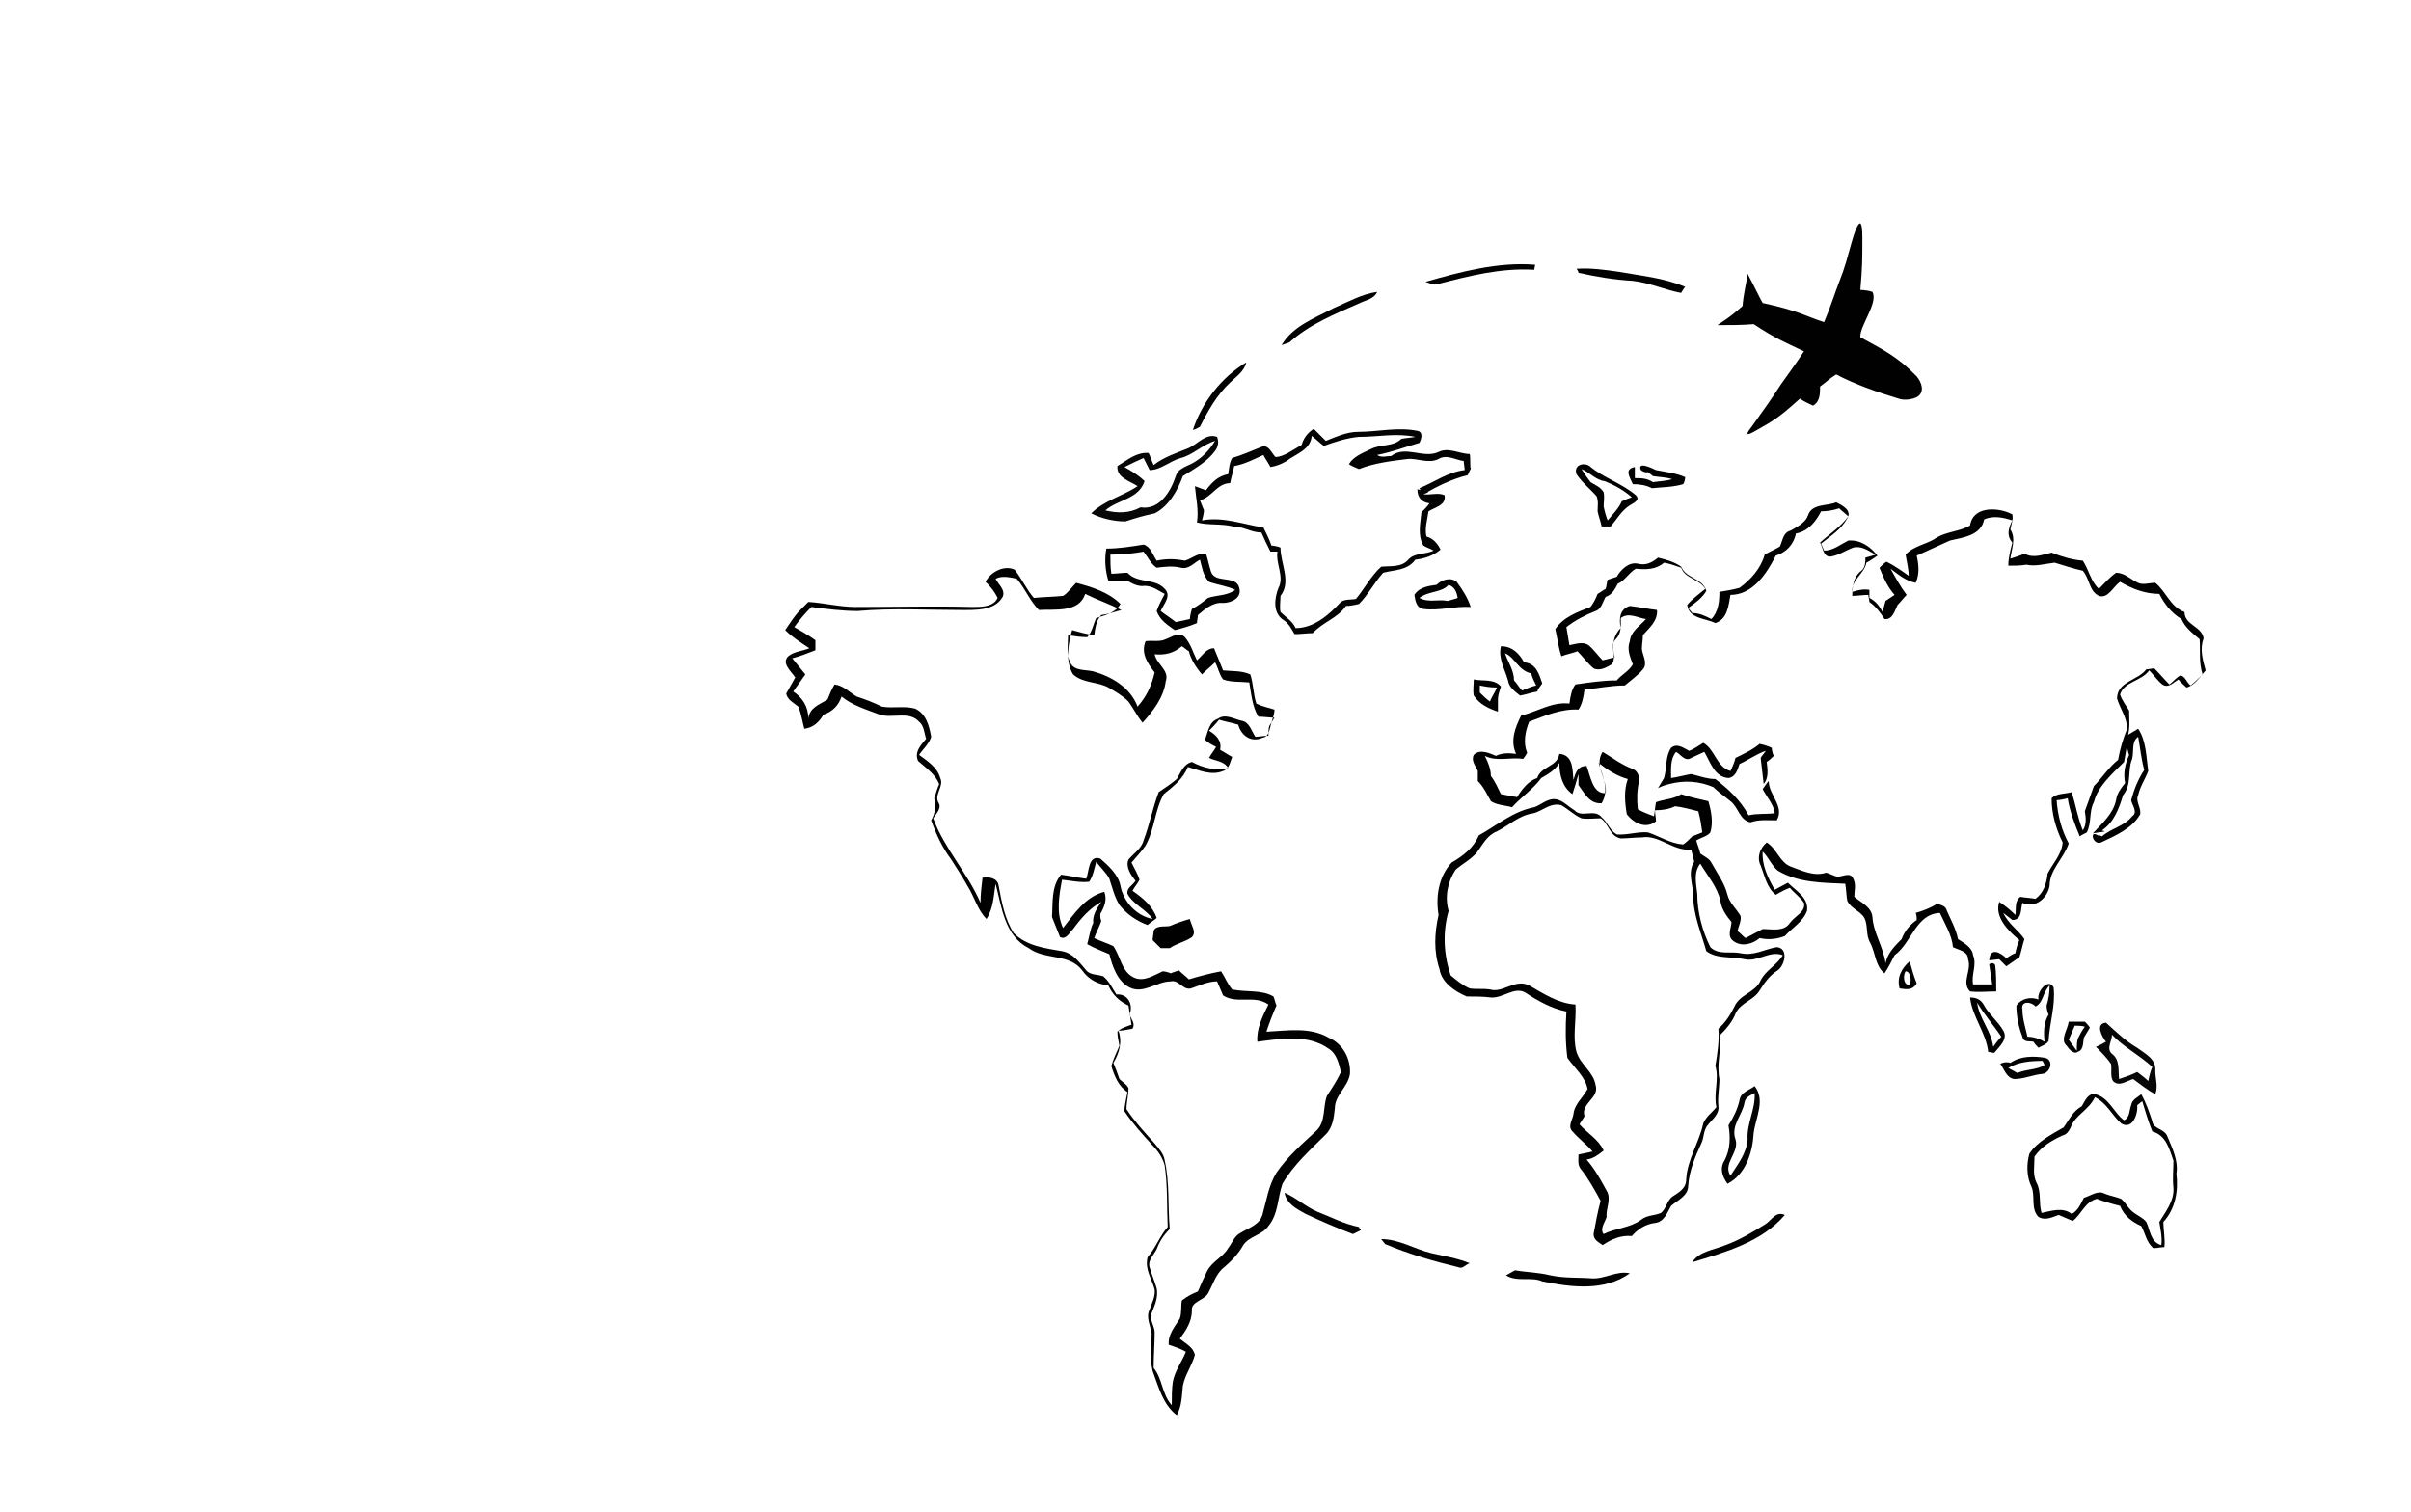 <?xml version="1.0" encoding="utf-8"?>
<!-- Generator: Adobe Illustrator 26.0.3, SVG Export Plug-In . SVG Version: 6.00 Build 0)  -->
<svg version="1.0" id="Слой_1" xmlns="http://www.w3.org/2000/svg" xmlns:xlink="http://www.w3.org/1999/xlink" x="0px" y="0px"
	 viewBox="0 0 239.5 150.2" style="enable-background:new 0 0 239.5 150.2;" xml:space="preserve">
<style type="text/css">
	.st0{fill:#010101;}
	.st1{fill:#030303;}
	.st2{fill:#070707;}
</style>
<g>
	<path class="st0" d="M183.9,24.2c0.1-0.4,1.1-3.9,1.1-0.6c0,2.2,0,2.9-0.2,5.2c0.3,0,1,0.1,1.2,0.2c0.6,1.1-1.3,3.4-1.2,4.5
		c2.2,1.2,3.8,2,5.6,3.9c0.5,0.6,0.8,1.5,0.1,2c-0.5,0.3-1.4,0.4-1.9,0.2c-2-0.6-4.3-1.4-6.2-2.4c-0.8,0.5-0.9,0.7-1.6,1.2
		c0,0.7,0,1.5-0.7,1.9c-0.4-0.2-0.9-0.4-1.3-0.7c-1,0.9-2,1.8-3.2,2.5c-1.1,0.6-2.8,1.8-1.6,0.3c1.5-2.1,2-2.8,2.9-4.2
		c0.7-1,1.6-2.2,2.3-3.3c-2.1-1-2.7-1.2-5-2.7c-1,0.1-2.6,0.1-3.6,0.1c1.4-0.9,1.8-1.3,2.5-1.9c0.1-1.3,0.4-2.3,0.5-3.2
		c0.8,1.5,1.1,2.2,1.5,2.9c3.7,0.8,4.2,1.3,6.1,1.9c0.6-1.4,1-2.7,1.5-4C183.3,26.5,183.5,25.6,183.9,24.2z"/>
	<path class="st0" d="M141.6,28c3.5-1,7.2-2,10.9-1.7l-0.1,0.5c-3.3-0.2-6.4,0.6-9.5,1.4C142.4,28.4,142,28.1,141.6,28z"/>
	<path class="st0" d="M156.6,26.7c1.4-0.1,2.8,0.1,4.2,0.3c2.2,0.4,4.5,0.6,6.6,1.5c-0.1,0.1-0.3,0.4-0.4,0.6
		c-1.6-0.3-3.1-1-4.8-1.2c-1.8-0.1-3.6-0.4-5.4-0.8C156.8,27,156.7,26.8,156.6,26.7z"/>
	<path class="st0" d="M132.5,30.6c1.4-0.6,2.8-1.4,4.3-1.6c-0.3,0.7-1.1,0.8-1.7,1.1c-2.5,1.1-5,2.1-7,3.9c-0.2,0.1-0.6,0.2-0.8,0.3
		C128.4,32.4,130.6,31.6,132.5,30.6z"/>
	<path class="st0" d="M118.5,42.7c0.9-2.7,2.8-5.2,5.3-6.7c-0.2,0.9-1,1.4-1.6,2c-1.3,1.2-2.2,2.8-3,4.4
		C119,42.5,118.7,42.7,118.5,42.7z"/>
	<g>
		<path class="st0" d="M156.6,47.1c-0.3-0.9,0.7-1.2,1.3-0.8c1.4,1.2,3.2,1.7,4.6,2.9c0.5,0.5-0.3,0.8-0.6,1
			c-0.8,0.5-1.3,1.4-1.9,2.1c-0.2,0-0.7,0-0.9,0c-0.1-0.5-0.3-1-0.4-1.5c0-0.5,0.1-1-0.1-1.5C158,48.6,157.2,48,156.6,47.1z
			 M157.1,46.6c0.3,0.5,0.6,0.9,0.9,1.3c0.5,0.3,1,0.5,1.3,1c0.1,0.5,0,1,0,1.4c0.1,0.5,0.2,0.9,0.4,1.4c0.5-0.6,1.1-1.2,1.4-1.9
			c0.2-0.1,0.7-0.3,1-0.4c-0.8-0.7-1.7-1.2-2.7-1.6C158.5,47.7,157.9,46.9,157.1,46.6z"/>
	</g>
	<path class="st0" d="M163,46.7c-0.4-0.9,1.1-0.2,1.5,0c1,0.2,2,0.3,2.9,0.7c0,0.2-0.1,0.6-0.2,0.7c-1,0.3-2.1,0.3-3.1,0.4
		c-0.6-0.3-1.2-0.4-1.9-0.4c-0.3-0.7-0.9-1.5,0.2-1.7c0,0.3,0,0.8,0,1.1c0.6,0,1.2,0,1.8,0.4c0.6-0.1,1.3-0.1,1.9-0.3
		c-0.6-0.2-1.3-0.2-1.9-0.3c-0.1-0.1-0.4-0.3-0.5-0.4C163.5,47,163.1,46.8,163,46.7z"/>
	<g>
		<path class="st0" d="M97.9,57.8c0.5-1,1.9-1.7,2.9-1.2c0.7,0.9,1.2,2,1.9,2.8c1-0.1,1.9-0.1,2.9-0.2c0.5-0.3,0.9-0.9,1.3-1.3
			c1.5,0.4,3.2,0.9,4.4,2.1c-0.5,0.9-1.5,1.1-2.4,1.4c-0.3,0.6-0.4,1.4-0.9,1.9c-0.6,0-1.3-0.1-1.9-0.2c0,0.9-0.2,1.9,0.2,2.7
			c0.4,0.9,1.5,0.7,2.3,0.9c1.8,0.5,3.7,1.6,4.4,3.5c0.9-1,1.4-2.1,1.7-3.4c-0.7-0.9-1.4-1.9-0.9-3.1c0.7-0.1,1.4,0.1,2-0.2
			c0.6-0.2,1.3-0.8,1.9-0.2c0.6,0.7,0.8,1.5,1.2,2.3c0.5-0.4,0.9-1.2,1.7-1.2c0.3,0.7,0.6,1.5,0.9,2.2c0.9,0.1,1.8,0,2.7,0.4
			c0.3,0.9,0.3,2,0.6,2.9c0.6,0.3,1.2,0.4,1.8,0.6c0,0.5-0.2,0.9-0.3,1.3c-0.2,0.6-0.2,1.4-0.9,1.5c-1.1,0.5-2.1-0.2-2.4-1.3
			c-0.6-0.2-1.3-0.3-1.9-0.5c-0.3,0.4-0.7,0.8-1,1.1c0.7,0.4,1.3,1,1.1,1.9c0.4,0.2,0.8,0.5,1.2,0.7c-0.2,0.5-0.3,1.2-0.9,1.4
			c-1.2,0.5-2.4-0.1-3.5-0.4c-0.5,1.2-1.4,1.9-2.4,2.7c-0.9,1.6-0.9,3.5-1.8,5.1c-0.4,0.6-0.9,1.1-1.4,1.7c0.3,0.6,0.6,1.1,0.8,1.7
			c-0.2,0.4-0.5,0.7-0.7,1.1c1,0.7,2,1.5,2.4,2.7c-0.2,0.2-0.7,0.5-0.9,0.7c-1.1-0.4-2.1-1.1-2.8-2c-0.5-0.8-0.7-1.7-1-2.6
			c-0.3-0.6-0.9-1.1-1.3-1.7c-0.2,0.7-0.3,1.4-0.7,2c-0.9,0.1-1.8-0.1-2.7-0.2c-0.3,1.6-0.6,3.3,0.1,4.8c1.1-1.4,2.2-3.1,4.1-3.6
			c0.3,0.8,0,1.5-0.4,2.2c0,0.2,0,0.5,0.1,0.7c-0.2,0.6-0.5,1.1-0.7,1.7c0.6,0.3,1.3,0.5,1.9,0.8c0.7,1,0.8,2.5,2,3.1
			c1,0.5,2-0.2,2.9-0.6c0.2,0,0.6,0.1,0.8,0.2c0.2-0.1,0.6-0.2,0.8-0.3c0.3,0.3,0.7,0.6,1,0.9c1-0.3,2.1-0.6,3.2-0.8
			c0.4,0.6,0.6,1.2,1.1,1.8c1.4,0.3,2.9,0,4.1,0.7c0.1,0.2,0.2,0.7,0.3,0.9c-0.4,0.9-0.7,1.7-1,2.6c2.1-0.1,4.3-0.5,6.2,0.6
			c1.4,0.6,2.2,2.1,2.1,3.6c-0.2,1.3-1.5,2.1-1.5,3.4c-0.1,0.9-0.2,1.9-0.9,2.6c-1.5,1.5-3.2,3-4.3,4.9c-0.5,1.4-0.4,3-1.4,4.2
			c-0.6,0.9-1.9,1-2.5,1.9c-0.5,0.9-1.2,1.6-1.9,2.2c-0.8,0.6-1.1,1.7-1.6,2.6c-0.4,0.7-1.7,0.8-1.6,1.7c0,1.1-0.6,2-1.2,2.8
			c0.6,0.5,1.3,0.8,1.5,1.6c-0.3,1.1-1,2-1.2,3.1c-0.1,1-0.1,2-0.6,2.9c-1.4-1.1-1.8-2.8-2.4-4.4c-0.3-1.2-0.1-2.5-0.1-3.7
			c-0.1-0.8-0.6-1.6-0.2-2.4c0.2-0.6,0.6-1.3,0.5-2c-0.3-1.1-1-2-0.7-3.2c0.8-0.9,1.2-2.1,2-3c-0.1-2,0-4.1-0.3-6.1
			c-0.2-0.8-0.7-1.5-1.2-2c-1-1.1-2-2.2-2.8-3.4c0-0.6,0.2-1.3,0.3-1.9c-0.9-0.6-1.3-1.6-1.6-2.6c0.2-0.7,0.5-1.3,0.8-2
			c-0.1-0.5-0.2-1-0.2-1.4c0.4-0.4,0.9-0.5,1.4-0.7c-0.1-0.6-0.2-1.3-0.3-1.9c-0.9-0.4-1.6-1.1-2-2c-1-0.1-2-0.6-2.6-1.5
			c-1.3-1.7-3.7-1-5.3-2.2c-2.4-1.2-2.7-4.1-3.3-6.4c-0.2,1.2-0.2,2.4-0.9,3.5c-0.9-0.9-1.2-2.2-1.9-3.3c-0.5-0.9-1.1-1.8-1.6-2.6
			c-0.9-1.2-1.5-2.5-2-3.9c0.4-0.7,0.5-1.4,0.3-2.2c0.2-0.5,0.3-1,0.5-1.4c-0.4-1-1.3-1.6-2.1-2.3c-0.4-0.9,0.3-1.6,0.8-2.2
			c-0.2-0.6-0.2-1.3-0.7-1.7c-1-1.1-2.6-0.3-3.9-0.7c-1.3-0.5-2.7-0.9-3.8-1.8c-0.3,0.9-0.9,1.5-1.8,1.8c-0.4,0.7-1,1.3-1.9,1.4
			c-0.2-0.7-0.3-1.5-0.6-2.2c-0.5-0.4-1.1-0.7-1.2-1.3c0.3-0.5,0.6-1.1,0.9-1.6c-0.4-0.6-1.4-1.4-0.7-2.1c0.6-0.5,1.4-0.5,2.1-0.8
			c-0.9-0.6-1.7-1.1-2.4-1.8c0.4-0.6,0.8-1.2,1.3-1.8c0.3-0.3,0.7-0.7,1-1c1.6,0.1,3.1,0.5,4.7,0.5c3.9,0,7.7-0.1,11.6,0
			c0.9,0,2.1,0,2.5-0.9C98.7,58.6,98.3,58.2,97.9,57.8z M98.9,57.5c0.3,0.6,1,1.1,0.7,1.8c-0.8,1.4-2.7,1.3-4.2,1.3
			c-3.4,0-6.8-0.2-10.2,0.1c-1.5,0-3.1-0.2-4.6-0.4c-0.6,0.6-1.2,1.3-1.7,2c0.7,0.4,1.4,0.8,2.1,1.3c0,0.3,0,0.7,0,1
			c-0.8,0.3-1.5,0.6-2.3,0.8c0.4,0.5,0.9,1.1,1.3,1.6c-0.4,0.6-0.8,1.1-1.2,1.7c0.9,0.6,1.5,1.5,1.5,2.7c0.1-1.1,1.1-1.4,1.9-1.9
			c0.2-0.5,0.4-1,0.7-1.5c0.9,0.1,1.5,0.8,2.2,1.2c0.9,0.3,1.7,0.6,2.5,1c1.1,0.2,2.2-0.1,3.3,0.2c1.1,0.5,1.4,1.7,1.6,2.8
			c-0.2,0.7-0.8,1.2-1.2,1.8c0.8,0.6,1.8,1.2,2.1,2.3c0.4,0.8-0.6,1.6-0.2,2.4c0.4,0.6-0.2,1.1-0.5,1.6c1.1,3,3.4,5.4,4.7,8.4
			c0-0.8,0.1-1.7,0.2-2.5c0.6-0.1,1.5,0,1.6,0.8c0.3,1.6,0.6,3.3,1.5,4.7c1.3,1.3,3.1,1.5,4.8,1.8c1.1,0.2,1.7,1.1,2.4,1.9
			c0.4,0.5,1.2,0.4,1.7,0.6c0.6,0.5,0.9,1.2,1.3,1.8c1.2-0.1,1.7,1.1,1.3,2c0.2,0.5,0.6,0.9,0.3,1.4c-0.5,0.1-1,0.2-1.4,0.2
			c0.4,1.1,0.1,2.2-0.5,3.2c0.2,0.5,0.4,1,0.6,1.6c0.3,0.3,0.7,0.5,0.9,0.9c0,0.7-0.2,1.4-0.2,2.1c0.8,1.2,1.8,2.3,2.8,3.4
			c0.4,0.5,0.9,1,1,1.7c0.5,2.2,0.3,4.6,0.5,6.8c-0.6,0.6-1,1.2-1.3,2c-0.3,0.6-0.9,1.1-0.7,1.8c0.2,0.7,0.5,1.4,0.7,2.1
			c0.2,1-0.3,1.9-0.6,2.7c0,0.6,0.4,1.1,0.4,1.7c0,1.1-0.1,2.3-0.1,3.5c0.9,1.1,0.8,2.6,1.8,3.7c0-0.8,0-1.6,0.1-2.3
			c0.2-1.1,0.9-2,1.3-3c-0.5-0.3-1.1-0.5-1.7-0.7c-0.1-1,0.6-1.8,1.1-2.6c0.2-0.6,0.1-1.2,0.2-1.8c0.5-0.4,1.1-0.7,1.6-0.9
			c0.3-0.7,0.6-1.4,0.9-2c0.5-1,1.6-1.4,2.1-2.3c0.4-0.5,0.6-1.2,1.2-1.5c0.8-0.5,1.9-0.8,2.2-1.8c0.4-1.4,0.6-2.9,1.4-4.2
			c1.1-1.6,2.6-2.9,4-4.2c0.9-0.9,0.6-2.3,1-3.4c0.5-0.8,1-1.5,1.4-2.4c-0.2-0.8-0.4-1.8-1.2-2.3c-2.1-1.5-4.8-1-7.1-0.7
			c-0.1-1.3,0.5-2.5,1.1-3.7c-1.4-1-3.1,0-4.5-0.9c-0.2-0.5-0.4-0.9-0.6-1.4c-0.9,0-1.7,0.4-2.6,0.7c-0.8,0.2-1.2-0.9-2-0.7
			c-1.4,0-2.7,1.3-4.1,0.6c-1.2-0.6-1.7-2.1-2-3.3c-0.7-0.3-1.5-0.6-2.2-1c0.2-0.7,0.3-1.5,0.6-2.1c-0.1-0.8,0.4-1.5,0.8-2.1
			c-1.1,0.6-2,1.6-2.8,2.7c-0.4,0.4-0.7,1.1-1.3,0.8c-0.3-0.7-0.5-1.3-0.8-2c0.1-1.4-0.1-3,0.9-4.2c0.8,0.1,1.7,0.3,2.5,0.4
			c0.3-0.7,0.2-2.4,1.4-2c0.8,0.7,1.8,1.6,2,2.7c0.3,1.6,1.6,3,3.2,3.3c-0.7-1-1.9-1.4-2.5-2.5c-0.1-0.6,0.5-0.8,0.8-1.3
			c-0.5-0.6-1-1.4-0.7-2.1c0.5-0.6,1.3-1.1,1.5-1.9c0.6-1.6,0.9-3.2,1.5-4.8c0.6-0.4,1.2-0.8,1.8-1.3c0.4-0.7,0.7-1.5,1.5-1.7
			c1.1,0.6,2.4,0.9,3.6,0.6c-0.4-0.7-1.3-0.7-1.9-1c0.2-0.4,0.5-0.7,0.7-1.1c-0.4-0.2-0.8-0.4-1.1-0.7c0.3-0.8,0.4-1.8,1.3-2.1
			c0.7-0.5,1.5,0,2.3,0.2c0.8,0.1,1,1,1.4,1.6c0.4,0,0.8-0.1,1.3-0.1c0-0.3,0-0.8,0.1-1c0.2-0.3,0.3-0.5,0.5-0.8
			c-0.5,0-1.1-0.1-1.6-0.1c-0.6-1-0.7-2.2-0.9-3.4c-0.9-0.1-1.8,0-2.6-0.3c-0.4-0.5-0.5-1.2-0.8-1.7c-0.4,0.4-0.9,0.8-1.3,1.2
			c-0.6-0.7-1.1-1.5-1.3-2.3c-0.2-0.1-0.5-0.4-0.7-0.5c-0.8,0.7-1.7,0.9-2.7,0.8c0.2,1,1.5,1.6,1.1,2.7c-0.2,1.6-1.3,3-2.3,4.1
			c-0.5-0.6-0.9-1.4-1.4-2.1c-0.6-0.6-1.3-1-2-1.4c-1.1-0.6-2.5-0.4-3.5-1.3c-0.8-1.3-0.5-3-0.1-4.4c0.7,0.2,1.4,0.4,2.2,0.5
			c0.1-0.7,0.2-1.5,0.7-2c0.7-0.1,1.3-0.3,2-0.5c-1.2-0.6-2.4-1-3.6-1.6c-0.6,1.9-3,1.5-4.6,1.6c-0.9-0.9-1.4-2.2-2.2-3.1
			C99.8,57.2,99.3,57.3,98.9,57.5z"/>
	</g>
	<g>
		<path class="st0" d="M142.7,58.1c0.5-0.5,1.4-0.8,2-0.3c0.6,0.8,1.1,1.6,1.4,2.5c-1.6-0.1-3.1,0.4-4.7,0.2
			c-0.7-0.1-0.8-0.8-0.9-1.4C141,58.3,142,58.2,142.7,58.1z M141,59.4c0.9,0.5,1.9,0.1,2.8,0.3c0.3-0.1,0.8-0.2,1-0.3
			c-0.1-0.6-0.3-1.1-0.9-1.3C143.2,58.9,141.9,58.7,141,59.4z"/>
	</g>
	<g>
		<path class="st0" d="M149.1,64.2c1.1,0,1.8,0.7,2.3,1.6c1.2,0.1,1.5,1.2,1.8,2.1c-0.2,0.3-0.4,0.5-0.5,0.8
			c-0.6,0.1-1.1,0.3-1.7,0.4c-0.5-0.4-1.1-0.8-1.2-1.5C149.5,66.5,148.8,65.4,149.1,64.2z M149.5,64.9c0.3,0.9,0.9,1.7,0.9,2.7
			c0.3,0.3,0.5,0.7,0.8,1c0.5-0.2,0.9-0.4,1.4-0.5c-0.2-0.4-0.4-0.8-0.5-1.2C150.8,66.6,150.5,65.3,149.5,64.9z"/>
	</g>
	<g>
		<path class="st0" d="M146.4,69.1c-0.1-0.5,0-1.1,0-1.6c0.9,0.2,2-0.1,2.7,0.7c-0.1,0.3-0.3,0.9-0.3,1.2c0,0.4,0,0.9,0,1.3
			C147.9,70.4,147,70,146.4,69.1z M147,68.1c0,0.2,0,0.5,0,0.7c0.3,0.3,0.6,0.6,1,0.9c0.2-0.5,0.5-0.9,0.7-1.4
			C148,68.3,147.5,68.2,147,68.1z"/>
	</g>
	<path class="st0" d="M166,74.3c0.6-0.5,1.2,0,1.8,0.3c0.5-0.2,0.9-0.5,1.4-0.8c1.2,0.7,1.3,2.4,2.7,2.8c0.2-0.4,0.4-0.9,0.5-1.3
		c0.8-0.4,1.7-0.8,2.4-1.4c0.4,0.1,0.8,0.2,1.2,0.4c0,0.2,0.1,0.6,0.2,0.8c-0.2,0.2-0.4,0.4-0.7,0.6c0.1,0.8,0.2,1.6-0.3,2.2
		c-0.1-0.9-0.2-1.7-0.3-2.6c0.1-0.2,0.4-0.5,0.5-0.7c-0.9,0.3-1.7,0.9-2.6,1.3c-0.2,0.6-0.4,1.3-1.1,1.4c-1.4-0.1-1.8-1.6-2.4-2.6
		c-0.4,0.2-0.9,0.4-1.3,0.6c-0.6,0.4-1-0.3-1.5-0.6c-0.6,0.7-0.5,1.7-0.5,2.6c0.7-0.1,1.4-0.3,2-0.4c0.8,0.2,1.6,0.5,2.4,0.5
		c1.3,1,2.5,2.1,3.3,3.6c0.9-0.2,1.7-0.1,2.6-0.2c-0.1-0.9-0.8-1.6-1.2-2.4c0.2-0.3,0.4-0.6,0.6-0.8c0,1.4,1.6,2.5,0.8,3.9
		c-0.9,0-1.8-0.1-2.6,0.2c-1.1-0.2-1.2-1.5-2-2.1c-0.6-0.5-1.2-0.9-1.7-1.4c-1.4-0.6-2.9-0.7-4.4-0.3c-0.4,0.1-0.7,0.2-1.1,0.4
		c0.2-0.3,0.4-0.7,0.6-1C165.6,76.3,165.4,75.2,166,74.3z"/>
	<g>
		<path class="st0" d="M195.7,99.1c0.6,0,1.1,0.2,1.4,0.8c0.5,0.9,1.4,1.6,1.9,2.5c0.5,0.8-0.4,1.6-0.9,2.2c-0.2,0-0.5-0.1-0.6-0.1
			C197.3,102.6,195.9,101,195.7,99.1z M196.4,99.6c0.2,1.6,1.4,2.8,1.6,4.4c0.2-0.3,0.6-0.8,0.8-1C198,101.8,197.1,100.8,196.4,99.6
			z"/>
	</g>
	<g>
		<path class="st0" d="M205.5,101.5c0.5,0,1.1,0,1.6,0c0.1,0.1,0.4,0.4,0.5,0.6c-0.2,0.3-0.4,0.7-0.6,1c-0.1,0.5,0,1.2-0.6,1.4
			c-0.4,0.3-0.9-0.3-1.1-0.6C204.6,103.3,205.4,102.3,205.5,101.5z M206.1,101.9c-0.2,0.5-0.4,0.9-0.6,1.4c0.3,0.4,0.5,0.7,0.8,1.1
			c0-0.4,0-0.8,0.1-1.2c0.2-0.4,0.4-0.8,0.7-1.2C206.8,101.9,206.3,101.9,206.1,101.9z"/>
	</g>
	<path class="st0" d="M127.6,118.5c1.2,0.5,2.1,1.4,3.3,1.9c1.3,0.5,2.6,1.2,4.1,1.5c0,0.1,0.1,0.2,0.2,0.3
		c-0.2,0.1-0.6,0.3-0.8,0.4c-1.6-0.6-3.2-1.3-4.7-2C128.8,120.1,127.8,119.6,127.6,118.5z"/>
	<path class="st0" d="M175.4,121.6c0.6-0.4,1-1.3,1.9-0.9c-2.3,2.7-5.9,3.7-9.2,4.7c0.7-1.1,2.1-1.2,3.3-1.7
		C172.8,123.2,174.1,122.4,175.4,121.6z"/>
	<path class="st0" d="M137.2,123.1c1.8,0,3.3,1,5,1.4c1.3,0.3,2.6,0.5,3.8,1c-0.4,0.1-0.7,0.6-1.1,0.4c-2.5-0.6-4.9-1.3-7.3-2.3
		C137.5,123.5,137.3,123.2,137.2,123.1z"/>
</g>
<g>
	<path class="st1" d="M129.3,44.2c0.2-0.7,0.6-1.2,1.2-1.6c0.4,0.4,0.8,0.8,1.2,1.2c1-0.4,2.1-0.9,3.2-0.9c2,0,3.9-0.5,5.9-0.1
		c0.6,0.1,0.4,0.8,0.2,1.2c-1.4,0.4-2.7,0.9-4.2,1.2c0.4,0.3,1,0.1,1.4,0.1c1.4-1.1,3.2,0.3,4.7-0.4c1-0.5,2.1,0.2,3.1,0.2
		c0.1,0.5,0,1,0.1,1.5c-0.1,0.1-0.2,0.4-0.3,0.6c-1.6,0.4-3,1.1-4.4,1.9c-0.1-0.2-0.3-0.4-0.4-0.6c1.5-0.6,2.8-1.6,4.5-1.8
		c0-0.2-0.1-0.7-0.1-0.9c-0.8-0.1-1.7-0.7-2.5-0.2c-1,0.5-2.1-0.1-3.1,0c-1.6,0.2-3.3,0.4-4.8,1c-0.2-0.1-0.8-0.3-1-0.5
		c0.5-0.8,1.4-1.1,2.2-1.5c1-0.5,2.2-0.2,3-1c0.5-0.1,0.9-0.1,1.4-0.2c-1.9-0.4-3.7,0-5.6,0c-1.2,0.1-2.4,0.5-3.5,0.9
		c-0.4-0.3-0.8-0.7-1.2-1c-0.1,1.4-1.6,1.8-2.5,2.5c-0.5,0.3-1,0.5-1.6,0.6c-0.2-0.4-0.5-0.8-0.7-1.2c-0.9,0.4-1.8,0.9-2.9,1.1
		c-0.1,0.6-0.3,1.1-0.4,1.7c-1.3,0-1.8,1.4-3,1.7c0.1,0.3,0.3,0.7,0.4,1c0,0.2-0.1,0.7-0.2,1c2.1-0.4,4.1,0.4,6.1,0.7
		c0.3,0.6,0.6,1.2,0.8,1.8c0.2,0,0.7,0.1,0.9,0.2c0,1.6,1.1,3.4,0,4.8c0,0.5-0.1,1.1,0,1.6c0.5,0.5,1.2,0.9,1.5,1.6
		c1.8,0,3.3-1.3,4.5-2.6c0.4-0.3,1-0.2,1.5-0.3c0.9-1.1,1.5-2.3,2.5-3.2c0.9-0.1,2,0.1,2.7-0.7c0.6-0.7,1.7-0.5,2.5-0.9
		c-0.3-0.2-0.7-0.3-1-0.5c-0.6-1-0.3-2.2-0.2-3.3c0.3-0.3,0.6-0.6,0.8-0.9c-0.8-0.1-1.2-0.6-1.2-1.4c0.3,0.1,0.8,0.2,1.1,0.3
		l-0.5,0.2c0.7,0.1,1.5-0.2,2.1,0.1c0.2,1-1,1.2-1.6,1.6c-0.1,0.8-0.4,1.7-0.2,2.5c0.7,0.2,1.1,0.7,1.4,1.3c-0.7,0.6-1.6,0.9-2.5,1
		c-0.8,1.1-2.1,1-3.2,1.3c-0.9,1-1.5,2.2-2.4,3.1c-0.4,0.1-0.9,0.2-1.3,0.2c-0.8,1.2-2.3,1.6-3.3,2.7c-0.6,0-1.2,0.1-1.8,0.1
		c-0.3-0.5-0.6-1.1-1.1-1.4c-1.1-0.7-0.9-2.2-0.5-3.2c0.6-1.1-0.3-2.4-0.1-3.6c-0.2,0-0.5,0-0.7,0c-0.3-0.6-0.6-1.2-0.9-1.9
		c-1,0-1.8-0.6-2.8-0.6c-1.2-0.3-2.5-0.1-3.6-0.4c0.2-1.2-0.1-2.4-0.2-3.6c0.3,0.1,0.8,0.3,1.1,0.4c0.6-0.8,1.2-1.4,2.2-1.6
		c0.1-0.5,0.1-1.1,0.4-1.6c1-0.3,1.9-0.7,2.9-1.1c0.7-0.3,1,0.6,1.4,1C127.5,45.4,128.4,44.7,129.3,44.2z"/>
	<g>
		<path class="st1" d="M188.7,98.2c-0.3-1.1,0.2-2,1-2.7c0.2,0.7,0.4,1.5,0.7,2.2C190,98.4,189.4,98.3,188.7,98.2z M189.3,96.5
			c-0.3,0.4-0.2,1.5,0.4,1.3C189.9,97.5,189.8,96.5,189.3,96.5z"/>
	</g>
	<g>
		<path class="st1" d="M202.5,99.3c-0.2-0.8,1-2.2,1.5-1.2c0.2,1.8-0.4,3.5-0.5,5.3c-0.2,0.4-0.7,0.5-1,0.7
			c-0.1-0.1-0.4-0.4-0.5-0.6c-0.4-0.1-1,0.1-1.1-0.5c-0.4-1-0.6-2.1-0.6-3.1C200.8,99.2,201.7,99,202.5,99.3z M202.2,100
			c-0.4-0.5-1.5-0.6-1.3,0.3c0,0.9,0.3,1.8,0.5,2.7c0.6,0,1.2,0.2,1.7,0.5c-0.1-0.9-0.1-1.9,0.4-2.7c-0.1-0.2-0.2-0.6-0.2-0.9
			c0.2-0.6,0.3-1.3,0.3-2C202.9,98.6,203,99.6,202.2,100z"/>
	</g>
	<g>
		<path class="st1" d="M199.7,105.6c1-0.7,2.3-0.7,3.5-0.5c0.9,0.3,0.4,1.6-0.4,1.6c-0.9,0.1-1.8,0.5-2.7,0.5c-0.8-0.1-1-1-1.4-1.5
			C199,105.5,199.5,105.5,199.7,105.6z M199.5,106.1c0.2,0.1,0.7,0.4,0.9,0.5c0.9-0.4,2-0.3,2.7-0.8l-0.2-0.4
			C201.7,105.4,200.5,105.5,199.5,106.1z"/>
	</g>
	<g>
		<path class="st1" d="M172.8,109.3c0.1-0.8,1-1,1.5-1.4c1.1,1.4,0.1,3.1-0.1,4.7c-0.1,1.9-0.8,4.1-2.6,5c-0.5-0.7-0.8-1.5-0.3-2.3
			c0.6-1.1,0.6-2.4,0.4-3.5C172.2,111,172.6,110.2,172.8,109.3z M173.3,109.5c-0.2,1.3-1.4,2.3-0.9,3.7c0.4,1.3-1.3,2.4-0.5,3.6
			c0.7-1.1,1.6-2.2,1.7-3.6c-0.1-1.6,0.8-3,0.7-4.6C173.9,108.8,173.4,109,173.3,109.5z"/>
	</g>
</g>
<g>
	<g>
		<path class="st2" d="M118.1,44.5c0.9-0.4,1.7-1.5,2.8-1.1c0.2,0.5,0.1,1-0.2,1.4c-0.8,1.1-2.1,1.8-3.2,2.5c-0.5,1.4-1.4,3-2.8,3.7
			c-1,0.2-2,0.5-2.9,0.8c-1.2,0-2.4-0.3-3.4-0.8c1.3-1.3,3.1-1.7,4.6-2.7c-0.7-0.5-2.1-0.8-2-2c1-0.6,1.9-1.4,3.1-1.3
			c0.2,0.4,0.3,0.8,0.5,1.2C115.6,45.4,116.9,45,118.1,44.5z M117.3,45.5c-1.1,0.3-2,1.2-3.1,1.2c-0.2-0.4-0.4-0.8-0.6-1.2
			c-0.7,0.3-1.3,0.6-1.9,0.9c0.7,0.4,1.4,0.8,2,1.4c-0.6,1.8-2.6,1.8-3.9,2.9c1.2,0.3,2.4,0.3,3.5-0.3c1.9,0.3,3-1.6,3.5-3.1
			c0.2-0.7,0.9-0.9,1.5-1.2c1-0.5,1.8-1.3,2.4-2.3C119.4,44.2,118.5,45.2,117.3,45.5z"/>
	</g>
	<g>
		<path class="st2" d="M209.2,103.5c-0.4-0.5-1.1-1.8,0-1.9c1,0.9,1.9,1.8,3.1,2.5c0.8,0.6,1.9,1.1,1.8,2.3c0,0.8,0.3,1.5,0,2.3
			c-0.8-0.4-1.5-1-2.2-1.5c-0.7,0.2-1.4,0.8-2,0.2c-0.3-0.5-0.1-1.1-0.2-1.7c-0.4-0.6-1-1.2-1.5-1.7
			C208.5,103.9,209,103.6,209.2,103.5z M209.8,102.8c0,0.6-0.6,1.4,0,1.9c0.8,0.6,0.6,1.6,0.7,2.5c0.6-0.2,1.2-0.4,1.8-0.7
			c0.4,0.3,0.8,0.6,1.1,0.9c0.1-0.5,0.2-0.9,0.4-1.4C212.5,104.8,210.9,104,209.8,102.8z"/>
	</g>
</g>
<g>
	<g>
		<path d="M179.6,51.2c0.4-1.2,1.9-0.9,2.8-1.3c0.6,0.3,1.6,0.8,1.1,1.6c-0.6,1.1-1.6,1.7-2.6,2.5c0.1,0.2,0.2,0.5,0.3,0.7
			c0.9,0,1.6-0.6,2.4-1c1.2-0.1,2.2,0.6,2.9,1.5c-0.3,0.2-0.7,0.5-1.1,0.7c-0.2,1.1-1.5,1.7-1.4,2.9c0.6-0.2,1.2-0.3,1.7-0.2
			c0,0.2,0,0.6,0,0.8c0.6,0.3,1,0.8,1.3,1.4c0.1-0.4,0.2-0.7,0.3-1.1c0.3-0.2,0.6-0.4,0.9-0.6c-0.7-0.8-1.1-1.7-1.5-2.7
			c0.2-0.2,0.5-0.5,0.7-0.6c0.8,0.4,1.5,0.9,2.2,1.4c0-0.7-0.2-1.4-0.3-2.1c0.8-0.9,2.1-1,3.1-1.7c1-0.6,2.3-0.6,3.3-1.2
			c0.3-2,2.9-1.8,4.2-1.1c0.1,0.5-0.1,1-0.2,1.5c0.6,0.9,0.1,2,0,2.9c0.3-0.1,1-0.3,1.4-0.5c0.9,0.5,1.8,0.1,2.7-0.1
			c1,0.4,2,0.7,3.1,0.8c0.6,0.9,0.8,2.1,1.6,2.8c0.5-0.5,1-1.1,1.7-1.6c0.8,0,1.4,0.6,2,0.9c0.6,0.4,1.2,0.1,1.9,0.1
			c1.1,0.9,1.5,2.4,2.9,2.9c0,1.3,1.7,1.4,1.9,2.6c-0.4,1.1-0.1,2.1,0.2,3.2c-0.6,0.7-1.1,1.5-1.9,1.7c-0.3-0.3-0.6-0.5-0.8-0.8
			c-0.5,0.3-1,0.9-1.6,0.5c-0.5-0.4-0.9-1-1.3-1.4c-0.8,1.1-2.5,1.1-2.9,2.4c0.2,0.6,0.6,1.1,0.9,1.6c0,0.8,0.1,1.6-0.1,2.4
			c0.3-0.2,0.7-0.4,1-0.6c0.8,1.2,0.8,2.8,1,4.2c-0.3,0.8-0.8,1.5-1,2.4c-0.3,0.6,0.3,1.2,0.2,1.9c-0.8,1.4-2.4,2.1-3.9,2.8
			c-0.8,0.3-1.2-1.3-0.3-0.7c0.1,0,0.3,0,0.4,0.1c0.9-0.8,2.2-1,3-2c0.6-0.4,0-1.1-0.1-1.6c0.3-1.1,0.7-2.1,1.3-3
			c-0.3-1.1-0.4-2.2-0.6-3.3c-0.7,0.5-0.4,1.4-0.6,2.2c-0.5,1.2,0,2.5-0.9,3.6c-0.4,1.3-0.9,2.7-2.1,3.5l0.3,0.1
			c-0.4,0.1-0.8,0.1-1.2,0.2c0.9-1,2-1.9,2.3-3.3c0.1-0.7,0.5-1.2,0.9-1.7c-0.2-1,0-1.9,0.4-2.8c-0.1-0.2-0.2-0.7-0.2-1
			c-0.1,0.6-0.2,1.1-0.3,1.7c-1.2,1.2-2.6,2.4-3,4c-0.5,0.9-0.2,2-0.7,3c-0.2,0.1-0.6,0.3-0.7,0.4c-0.5-1.2-1-2.5-1.2-3.8
			c-0.3,0.1-0.9,0.2-1.1,0.2c0.1,1.5,0.5,3,1.2,4.3c-0.5,1.5-1.9,2.6-1.9,4.2c-0.2,1.2-1.4,2.3-2.7,1.7c-0.2,0.6,0,1.7-1,1.7
			l-0.9-0.7c0.5,1.1,1.5,1.7,2.1,2.6c-0.2,0.6-0.3,1.2-0.5,1.8c-0.4,0.3-0.9,0.6-1.3,0.9c-0.2-0.2-0.5-0.5-0.7-0.7
			c-0.2,0-0.7,0.1-1,0.1c0.1-1.4,1.2-0.7,1.7-0.2c0.3-0.2,0.6-0.4,0.9-0.5c0.1-0.5,0.2-0.9,0.4-1.3c-1.1-0.9-2.5-2.3-2-3.8
			c0.6,0.4,1.1,0.8,1.6,1.3c0.1-0.6-0.1-1.4,0.5-1.8c0.5,0.1,1,0.1,1.5,0.2c0.8-0.6,1.1-1.5,1.2-2.5c0.5-1,1.4-1.9,1.5-3.1
			c-0.7-1.4-1.1-2.9-1.1-4.4c0.5-0.5,1.3-0.4,2-0.6c0.4,1.3,0.6,2.6,1.1,3.8c0.4-0.6,0.3-1.3,0.2-1.9c0.3-0.8,0.6-1.7,0.9-2.5
			c0.8-0.8,1.5-1.9,2.4-2.6c0.2-1.1,0.5-2.1,0.9-3.1c0-1.1-0.7-2-1-3c0-1.7,2.1-1.8,2.9-2.9c0.2,0,0.6-0.1,0.8-0.1
			c0.5,0.5,1,1.1,1.5,1.6c0.4-0.3,0.7-0.7,1.1-0.9c0.5,0.1,0.6,0.7,1,1c0.4-0.3,0.8-0.7,1.2-1.1c-0.4-1.2-0.2-2.4-0.3-3.5
			c-0.7-0.6-1.4-1.1-1.8-2c-1-0.6-1.7-1.5-2.2-2.5c-1.4,0-2.7-0.5-3.9-1.2c-0.7,0.5-1.2,1.7-2.1,1.4c-1-0.5-0.9-1.7-1.6-2.5
			c-0.9-0.2-1.8-0.5-2.8-0.8c-0.9,0.1-1.9,0.4-2.8,0.2c-0.6,0.1-1.2,0.1-1.8,0.1c0-0.8,0.2-1.5,0.4-2.3c-0.6-0.7-0.4-1.4,0-2.2
			c-0.9-0.3-1.9-0.5-2.8-0.1c-0.3,1.6-2.1,1.8-3.4,2.1c-1.1,0.5-2.2,1-3.3,1.5c0.2,0.9,0.3,1.8-0.1,2.7c-1-0.2-1.7-0.8-2.5-1.4
			c0.5,0.9,1,1.8,1.6,2.6c-0.3,0.3-0.6,0.7-0.9,1c-0.3,0.6-0.5,1.5-1.3,1.4c-0.4-0.6-0.8-1.2-1.5-1.7c0-0.2-0.1-0.5-0.1-0.7
			c-0.5,0-1.1,0.1-1.6,0.1c0-0.9,0.1-1.9,0.9-2.5c0.4-0.3,0.4-0.9,0.4-1.3c0.3-0.1,0.8-0.2,1-0.3c-0.7-0.4-1.4-0.9-2.2-0.7
			c-0.8,0.3-1.5,0.8-2.3,0.9c-0.7,0-0.7-0.9-1-1.4c1-0.9,2.1-1.6,2.8-2.6c-0.3-0.3-0.6-0.5-0.9-0.8c-0.6,0.2-1.2,0.3-1.8,0.3
			c-0.5,1-1.3,2-2.5,2.2c-0.2,1.1-1,1.9-2,2.2c-0.9,1.8-2.3,3.9-4.5,3.9c-0.2,1.1-0.3,2.4-1.5,2.8c-1-0.5-2.6-0.4-2.8-1.8
			c0.5-0.6,1.2-1.1,1.8-1.6c-0.6-1-2-1-2.4-2.1c-0.6-0.2-1.1-0.4-1.7-0.5c-0.8,0.7-1.8,0.7-2.8,0.6c-0.7,0.4-1.1,1.2-1.8,1.5
			c-0.3,0.6-0.6,1.1-1.2,1.3c-0.3,0.5-0.4,1.2-1,1.4c-1,0.4-2,0.9-2.9,1.6c0.1,0.6,0.2,1.2,0.3,1.8c0.6-0.1,1.3-0.4,1.9,0
			c0.5,0.4,0.9,1,1.4,1.5c0.4-0.1,0.8-0.2,1.2-0.3c-0.3-1-0.2-2.1,0.6-2.9c-0.2-0.9-0.1-1.9,0.9-2.2c0.9,0.1,1.8,0.3,2.7,0.4
			c0.1,1.1-0.8,1.8-1.4,2.5c0,0.5-0.1,0.9-0.1,1.4c0.1,0.7,0.6,1.4,0.1,2s-1.2,1.1-1.8,1.6c-1.4,0-2.7,0.3-4,0.4
			c-0.1,0.7-0.2,1.4-0.6,2c-1.7-0.1-3.3,0.6-4.9,1.2c-0.4,1-0.6,2.1-0.2,3.1c-0.1,0.2-0.3,0.5-0.4,0.6c-1.3-0.2-2.6,0.3-3.8-0.3
			c0.3,0.6,0.6,1.3,0.6,2c0.4,0.5,0.7,1.2,1,1.8c0.5,0.1,1.1,0.2,1.6,0.3c0.5-0.8,1.1-1.6,2-1.9c0.4-1.2,2-1.1,2.2-2.4
			c1.4,0.1,1.3,1.6,1.4,2.6c0.2-0.7,0.4-1.4,1.3-1.4c0.4,1,0.6,2.8,1.9,2.7c0.2-1.4-1.2-2.7-0.3-4.1c1,0.6,1.9,1.3,3,1.7
			c0.5,0.2,0.7,0.8,0.6,1.3c-0.2,0.9-0.2,1.8-0.1,2.7c0.5,0.3,1.1,0.5,1.6,0.7c0.1-0.5,0.1-0.9,0.2-1.4c0.8-0.3,1.8-0.3,2.5-0.8
			c0.9,0.3,1.8,0.5,2.7,0.7c0.3,1,0.5,2.1,0.2,3.1c-0.3,0.4-0.9,0.5-1.4,0.8c0.1,0.4,0.3,0.8,0.4,1.3c0.4,0.3,0.9,0.5,1.1,0.9
			c0.6,1.1,1.3,2,1.6,3.2c0.2,0.8,0.9,1.4,1.3,2.1c0.1,0.5-0.2,1-0.3,1.5c0.3,0.2,0.5,0.5,0.8,0.7c0.6-0.3,1.1-0.6,1.7-0.9
			c0.9,0,2.1,0.3,2.7-0.6c0.5-0.7,1.6-1.1,1.4-2c-0.4-0.6-1-1-1.4-1.5c-0.5,0.2-0.9,0.4-1.4,0.7c-0.9-0.7-1.1-1.9-1.5-2.9
			c-0.4-0.8-0.1-1.7,0.6-2.3c1,0.6,1.3,2,2.4,2.4c1.1,0.4,2.3,1,3.5,0.6c0.4,0.1,0.7,0.3,1.1,0.4c0.6,0,1.3-0.5,1.6,0.2
			c0.3,0.6,0.1,1.2,0.1,1.8c0.7,0.6,1.7,1,1.8,2c0.1,1.6,1.1,3,1.3,4.6c0.2-1,0.9-1.7,1.6-2.4c0.3-0.8,0.8-1.4,1.5-1.9
			c0-0.2,0-0.5-0.1-0.7c0.7-0.2,1.5-0.5,2.1-0.9c0.4,0.1,0.9,0.2,1,0.7c0.4,0.9,0.9,1.8,1.1,2.8c0.6,0.4,1.4,0.8,1.5,1.6
			c0.4,1-0.2,1.9,0,2.9c0.6,0,1.3,0,1.9,0c-0.1-0.7-0.2-1.3-0.3-2c0.3-0.2,0.5-0.1,0.6,0.1c0.1,0.9,0.1,1.7,0.1,2.6
			c-0.9,0-1.7,0.1-2.6,0c-0.9-0.9,0.2-2.1-0.2-3.2c0-0.8-0.9-0.9-1.5-1.2c-0.1-1.2-0.8-2.3-1.3-3.4c-2.4,0.1-2.8,3-4.5,4.2
			c-0.3,0.6-0.6,1.2-1,1.8c-0.9-0.7-0.9-2-1.4-3c-0.5-0.8-0.2-1.7-0.6-2.5c-0.4-0.7-1.3-0.9-1.7-1.7c-0.1-0.6-0.1-1.1-0.2-1.7
			c-2.3-0.1-4.7-0.1-6.7-1.3c-0.6-0.5-0.9-1.3-1.5-1.9c-0.1,1.3,0.5,2.6,1.2,3.8c0.4-0.2,0.9-0.5,1.3-0.7c0.8,0.8,2.1,1.5,1.9,2.8
			c-0.4,1.1-1.5,1.7-2.2,2.5c-0.8,0.3-1.6,0.4-2.5,0.2c-0.7,0.6-1.8,0.9-2.6,0.3c-0.7-0.5-0.2-1.3-0.2-1.9c-0.5-0.6-1-1.3-1.1-2.1
			c-0.3-1.4-1.3-2.5-2-3.7c-0.7,0.9-0.4,2-0.3,3c0,1.8,0.5,3.7,1.3,5.3c0.8,0.8,2,0.4,3,0.6c1.3,0.3,2.4-0.4,3.6-0.6
			c1.2,0.1,0.8,1.8,0.1,2.3c-0.8,0.5-1.3,1.2-1.8,2c-0.6,1-1.9,1.2-2.4,2.3c-0.3,0.8-0.9,1.5-1.5,2.1c0.1,1.5-0.4,2.9-0.1,4.4
			c0,0.9-0.2,1.8-0.1,2.7c0.1,0.8-0.6,1.3-1,1.8c-0.5,0.5-0.4,1.3-0.7,1.9c-0.6,1.3-1.2,2.7-1.3,4.2c0,1-1,1.4-1.7,2
			c-0.4,0.7-0.7,1.6-1.6,1.7c-0.9,0.1-1.7,0.6-2.3,1.3c-1.1-0.1-2,0.3-2.9,0.9c-0.4-0.3-0.9-0.5-0.9-1.1c0.2-1.1,0.4-2.2,0.7-3.3
			c-0.6-1.1-1.2-2.2-2-3.2c-0.3-0.4-0.2-0.9-0.2-1.4c0.5-0.1,0.9-0.2,1.4-0.3c-0.6-0.7-1.4-1.3-2-2c-0.5-0.5,0-1.1,0.1-1.7
			c0.1-1,0.9-1.6,1.4-2.5c-0.2-1.2-1.3-2.1-2-3.1c-0.2-1.5-0.2-3-0.1-4.6c-1.5-0.3-2.9-1.1-4.1-1.9c-1.1-0.6-2.2,0.6-3.4,0.5
			c-0.8-0.1-1.6-0.1-2.4-0.1c-1.2-0.5-2.5-1.4-2.7-2.7c-0.6-1.8-0.5-3.6-0.1-5.4c-0.3-1.8,0-3.8,1.3-5.2c1.2-0.7,2.2-1.5,2.7-2.7
			c1.8-1,3.4-2.4,5.5-2.8c0.6-0.2,1.1-0.7,1.8-0.8c0.9-0.1,1.5,0.7,2.2,1.1c0.7,0.8,2-0.2,2.7,0.7c0.6,0.5,0.8,1.3,1.5,1.7
			c1,0.1,2.1-0.3,3.1-0.2c1.2,0.4,2.2,1.1,3.5,1.2c0.3-0.2,0.6-0.5,0.9-0.8c0.3-0.1,0.7-0.3,1-0.4c-0.1-0.7-0.2-1.4-0.4-2.1
			c-0.8-0.2-1.5-0.4-2.3-0.5c-0.6,0.3-1.3,0.4-2,0.4c0,0.3,0.1,0.8,0.1,1.1c-1,0.8-2.2,0.2-2.9-0.7c-0.2-1.2-0.3-2.4,0.1-3.5
			c-1.1-0.3-2-0.9-2.9-1.6c0.4,1.3,1.1,2.7,0.3,4c-1.2,0.1-1.7-1-2.3-1.8c0-0.3,0-0.8,0-1.1c-0.2,0.7-0.4,1.4-0.6,2
			c-1-0.7-1.3-1.9-1.3-3.1c-0.4,0.7-1.1,1.1-1.8,1.5c-0.8,1.1-2,1.9-2.9,2.9c-0.7-0.2-1.5-0.2-2.1-0.6c-0.4-0.7-0.7-1.4-1.3-2
			c0-0.2,0-0.8,0-1c-0.2-0.5-0.7-1-0.4-1.6c0.6-0.6,1.5-0.2,2.2,0.1c0.6-0.3,1.3-0.3,2-0.2c-0.6-1.3-0.1-2.6,0.5-3.8
			c1.6-0.4,3.1-1.4,4.8-1.2c0.1-0.7,0.2-1.4,0.6-1.9c1.4-0.2,2.7-0.4,4.1-0.4c0.5-0.6,1.2-0.9,1.6-1.6c-0.3-0.8-0.6-1.5-0.3-2.3
			c0.1-1,1-1.5,1.6-2.2c-0.8-0.1-1.7-0.7-2.5-0.1c0,0.7,0.1,1.5-0.5,2.1c-0.7,0.7,0.2,1.7-0.4,2.5c-0.5,0.3-1.2,0.7-1.8,0.4
			c-0.6-0.5-1.1-1.2-1.6-1.7c-0.5,0.2-1.1,0.3-1.6,0.5c-0.3-0.9-0.4-1.8-0.6-2.7c0.8-1.2,2.2-1.7,3.5-2.2c0.3-0.4,0.5-0.8,0.7-1.3
			c0.2-0.1,0.6-0.4,0.8-0.5c0.1-0.3,0.1-0.6,0.2-0.9c0.3-0.1,0.6-0.2,0.9-0.3c0.4-0.7,1.2-1.5,2.1-1.3c0.8,0.2,1.4-0.1,2-0.6
			c0.8,0.2,1.6,0.4,2.3,0.9c0.5,1.2,2.1,1.1,2.5,2.4c-0.4,0.7-1.1,1.2-1.8,1.7c0.1,0.1,0.3,0.4,0.4,0.5c0.7,0,1.3,0.3,1.9,0.6
			c0.7-0.7,0.8-1.8,0.8-2.7c0.6-0.1,1.3-0.2,2-0.4c1.1-0.8,2.1-1.9,2.5-3.3c0.5-0.3,1-0.5,1.5-0.8c0.3-0.6,0.3-1.4,1.1-1.6
			C178.8,52.2,179.4,51.8,179.6,51.2z M152.3,80.8c-1.4,0.2-2.4,1.2-3.6,1.8c-1,0.4-1.4,1.3-2,2.1c-0.6,0.7-1.4,1.1-2.1,1.7
			c-0.8,1.2-1.1,2.7-0.7,4.1c-0.6,2.1-0.5,4.3,0.2,6.4c0.6,0.5,1.2,1,1.9,1.3c0.7,0.1,1.3,0,2,0.1c1.3,0.4,2.5-1.1,3.9-0.4
			c1.4,0.8,2.9,1.8,4.6,1.9c0.1,1.6-0.3,3.2,0.1,4.7c0.4,1.3,1.7,2,1.9,3.3c0.4,1.3-1.5,1.8-1.1,3.1c-0.1,0.2-0.4,0.6-0.5,0.8
			c0.8,0.9,1.9,1.5,2.4,2.6c-0.5,0.4-1,0.8-1.7,0.9c0.8,0.9,1.4,2,2,3.1c0.5,0.8-0.1,1.8,0,2.6c-0.2,0.6-0.7,1.2-0.3,1.7
			c1.2-0.6,2.6-0.6,3.7-1.4c0.6-0.5,1.3-0.4,2-0.7c0.5-0.4,0.6-1.2,1.1-1.6c0.6-0.4,1.4-0.8,1.4-1.7c0.1-2,1.3-3.7,1.7-5.6
			c0.3-0.7,0.9-1.1,1.3-1.6c-0.3-1.4,0.3-2.8-0.1-4.1c0.2-1.2,0.4-2.5,0.3-3.7c0.7-0.6,1.2-1.4,1.6-2.2c0.5-1.2,2.1-1.4,2.6-2.6
			c0.5-1,1.6-1.5,2.2-2.5c-1.3-0.5-2.5,0.7-3.8,0.4c-1.3-0.3-2.7,0-3.8-0.8c-0.5-1.8-1.3-3.6-1.3-5.5c0-1.1-0.6-2.3,0.1-3.4
			c-0.1-0.4-0.2-0.8-0.3-1.2c-1.8,0.2-3.2-1.5-4.9-1.2c-0.7,0-1.4,0.1-2.1,0.1c-1.1-0.2-1.2-1.5-2-2c-0.6,0-1.3,0.1-1.9,0
			c-0.7-0.3-1.3-0.9-2-1.3C154,79.7,153.2,80.6,152.3,80.8z"/>
	</g>
	<g>
		<path d="M109.9,54.5c1.2,0,2.5-0.2,3.7-0.4c0.7,0.2,0.9,1,1.3,1.6c0.9-0.2,1.8-0.2,2.8,0c0.7-0.2,1.3-0.8,2.1-0.7
			c0.2,0.6,0.3,1.2,0.5,1.8c0.4,1.2,2.5,0.3,2.8,1.6c0.3,1-0.8,1.5-1.6,1.5c-1-0.1-1.8,0.6-2.5,1.2c0,0.2-0.1,0.6-0.1,0.8
			c-0.7,0.3-1.4,0.5-2.2,0.7c-0.7-0.5-1.5-1-1.8-1.9c0.2-0.6,0.5-1.1,0.8-1.7c-0.6-0.3-1.2-0.8-2-0.8c-0.6,0.1-1.2-0.2-1.7-0.5
			c-0.6,0-1.3,0-1.9,0C109.8,56.7,109.7,55.6,109.9,54.5z M110.3,55.1c0,0.6,0,1.3,0.1,1.9c0.5,0,1.1-0.1,1.6-0.1
			c1,1.1,2.7,0.5,3.7,1.6c0.7,0.7-0.1,1.5-0.4,2.2c0.5,0.4,1,0.7,1.5,1.1c0.5-0.1,0.9-0.2,1.4-0.3c0-0.2,0.1-0.7,0.2-1
			c0.6-0.3,1.1-0.7,1.6-1.1c0.9-0.3,1.9-0.2,2.7-0.8c-0.8-0.4-1.8-0.5-2.6-0.8c-0.6-0.6-0.7-1.5-0.9-2.2c-0.6,0.3-1.1,1-1.9,0.8
			s-1.6-0.1-2.4,0c-0.6-0.4-0.9-1.1-1.3-1.6C112.5,55,111.4,55.1,110.3,55.1z"/>
	</g>
	<g>
		<path d="M206.8,109.9c0.3-0.5,0.6-1.3,1.3-1.2c1.4,0.3,1.9,1.9,2.9,2.6c0.6-0.3,0.5-1,0.7-1.5c0.1-0.6,0.7-0.8,1-1.1
			c0.5,0.9,0.8,1.8,1.1,2.7c0.1,0.8,1.2,0.7,1.5,1.5c0.5,1.2,1.1,2.4,0.9,3.7c0.2,1.7-0.1,3.5-1.3,4.8c0,0.8,0.2,1.7,0.1,2.5
			c-0.4,0-0.7,0.1-1.1,0.1c-0.7-0.6-0.8-1.5-1.2-2.2c-0.9-0.4-1.7-1-2.1-2c-0.8-0.2-1.5-0.4-2.3-0.7c-1.2,0.3-1.5,1.5-2.4,2.2
			c-0.5-0.2-0.9-0.4-1.4-0.6c-0.6,0.2-1.3,0.6-2,0.2c-0.8-0.8-0.3-2.1-0.7-3c-0.5-1-0.5-2.3-0.2-3.3c0.8-1.2,2.2-1.9,3.4-2.6
			C205.5,111.3,205.9,110.4,206.8,109.9z M205.7,112c-0.2,0.4-0.4,0.7-0.8,0.8c-1.1,0.5-2.1,1.1-2.8,2.1c0,0.9-0.2,1.8,0.2,2.6
			c0.5,0.9,0.2,2,0.5,3c1-0.2,2.1-0.6,3,0.1c0.6-0.3,0.9-1,1.2-1.6c0.7-0.2,1.4-0.8,2.1-0.4c0.5,0.2,1.1,0.3,1.6,0.5
			c0.5,0.4,0.7,1,1.3,1.4c0.4,0.3,0.9,0.5,1.2,0.9c0.4,0.8,0.4,2,1.5,2.3c0.1-0.8-0.1-1.6-0.2-2.3c0.6-1,1.5-2.1,1.4-3.4
			c-0.1-0.9,0-1.8,0-2.7c-0.4-1.1-0.7-2.5-2.1-2.9c-0.4-1-0.7-2-1-3c-0.1,0.1-0.4,0.3-0.5,0.4c0.1,0.9-0.5,2.5-1.6,1.8
			c-0.9-0.8-1.4-2-2.6-2.6C207.5,110.3,206.1,110.8,205.7,112z"/>
	</g>
	<path d="M149.6,126.7c0.2-0.1,0.7-0.4,0.9-0.5c1.1,0.2,2.3,0.2,3.5,0.5c1.4,0.3,2.8,0.2,4.1,0.3c1.3,0.1,2.5-0.8,3.8-0.5
		c-2.5,1.8-5.8,1.4-8.7,0.8C152.1,126.8,150.7,127.4,149.6,126.7z"/>
</g>
<g>
	<path d="M116.2,92c0.7-0.3,1.3-0.5,2-0.7c0.1,0.6,0.7,1.3,0.2,1.8c-0.7,0.5-1.5,0.6-2.2,1.1c-0.2,0-0.7,0-0.9,0
		c-0.3-0.3-0.5-0.5-0.8-0.8c0-0.2,0.1-0.7,0.1-0.9C114.8,91.9,115.7,92.1,116.2,92z"/>
</g>
</svg>
